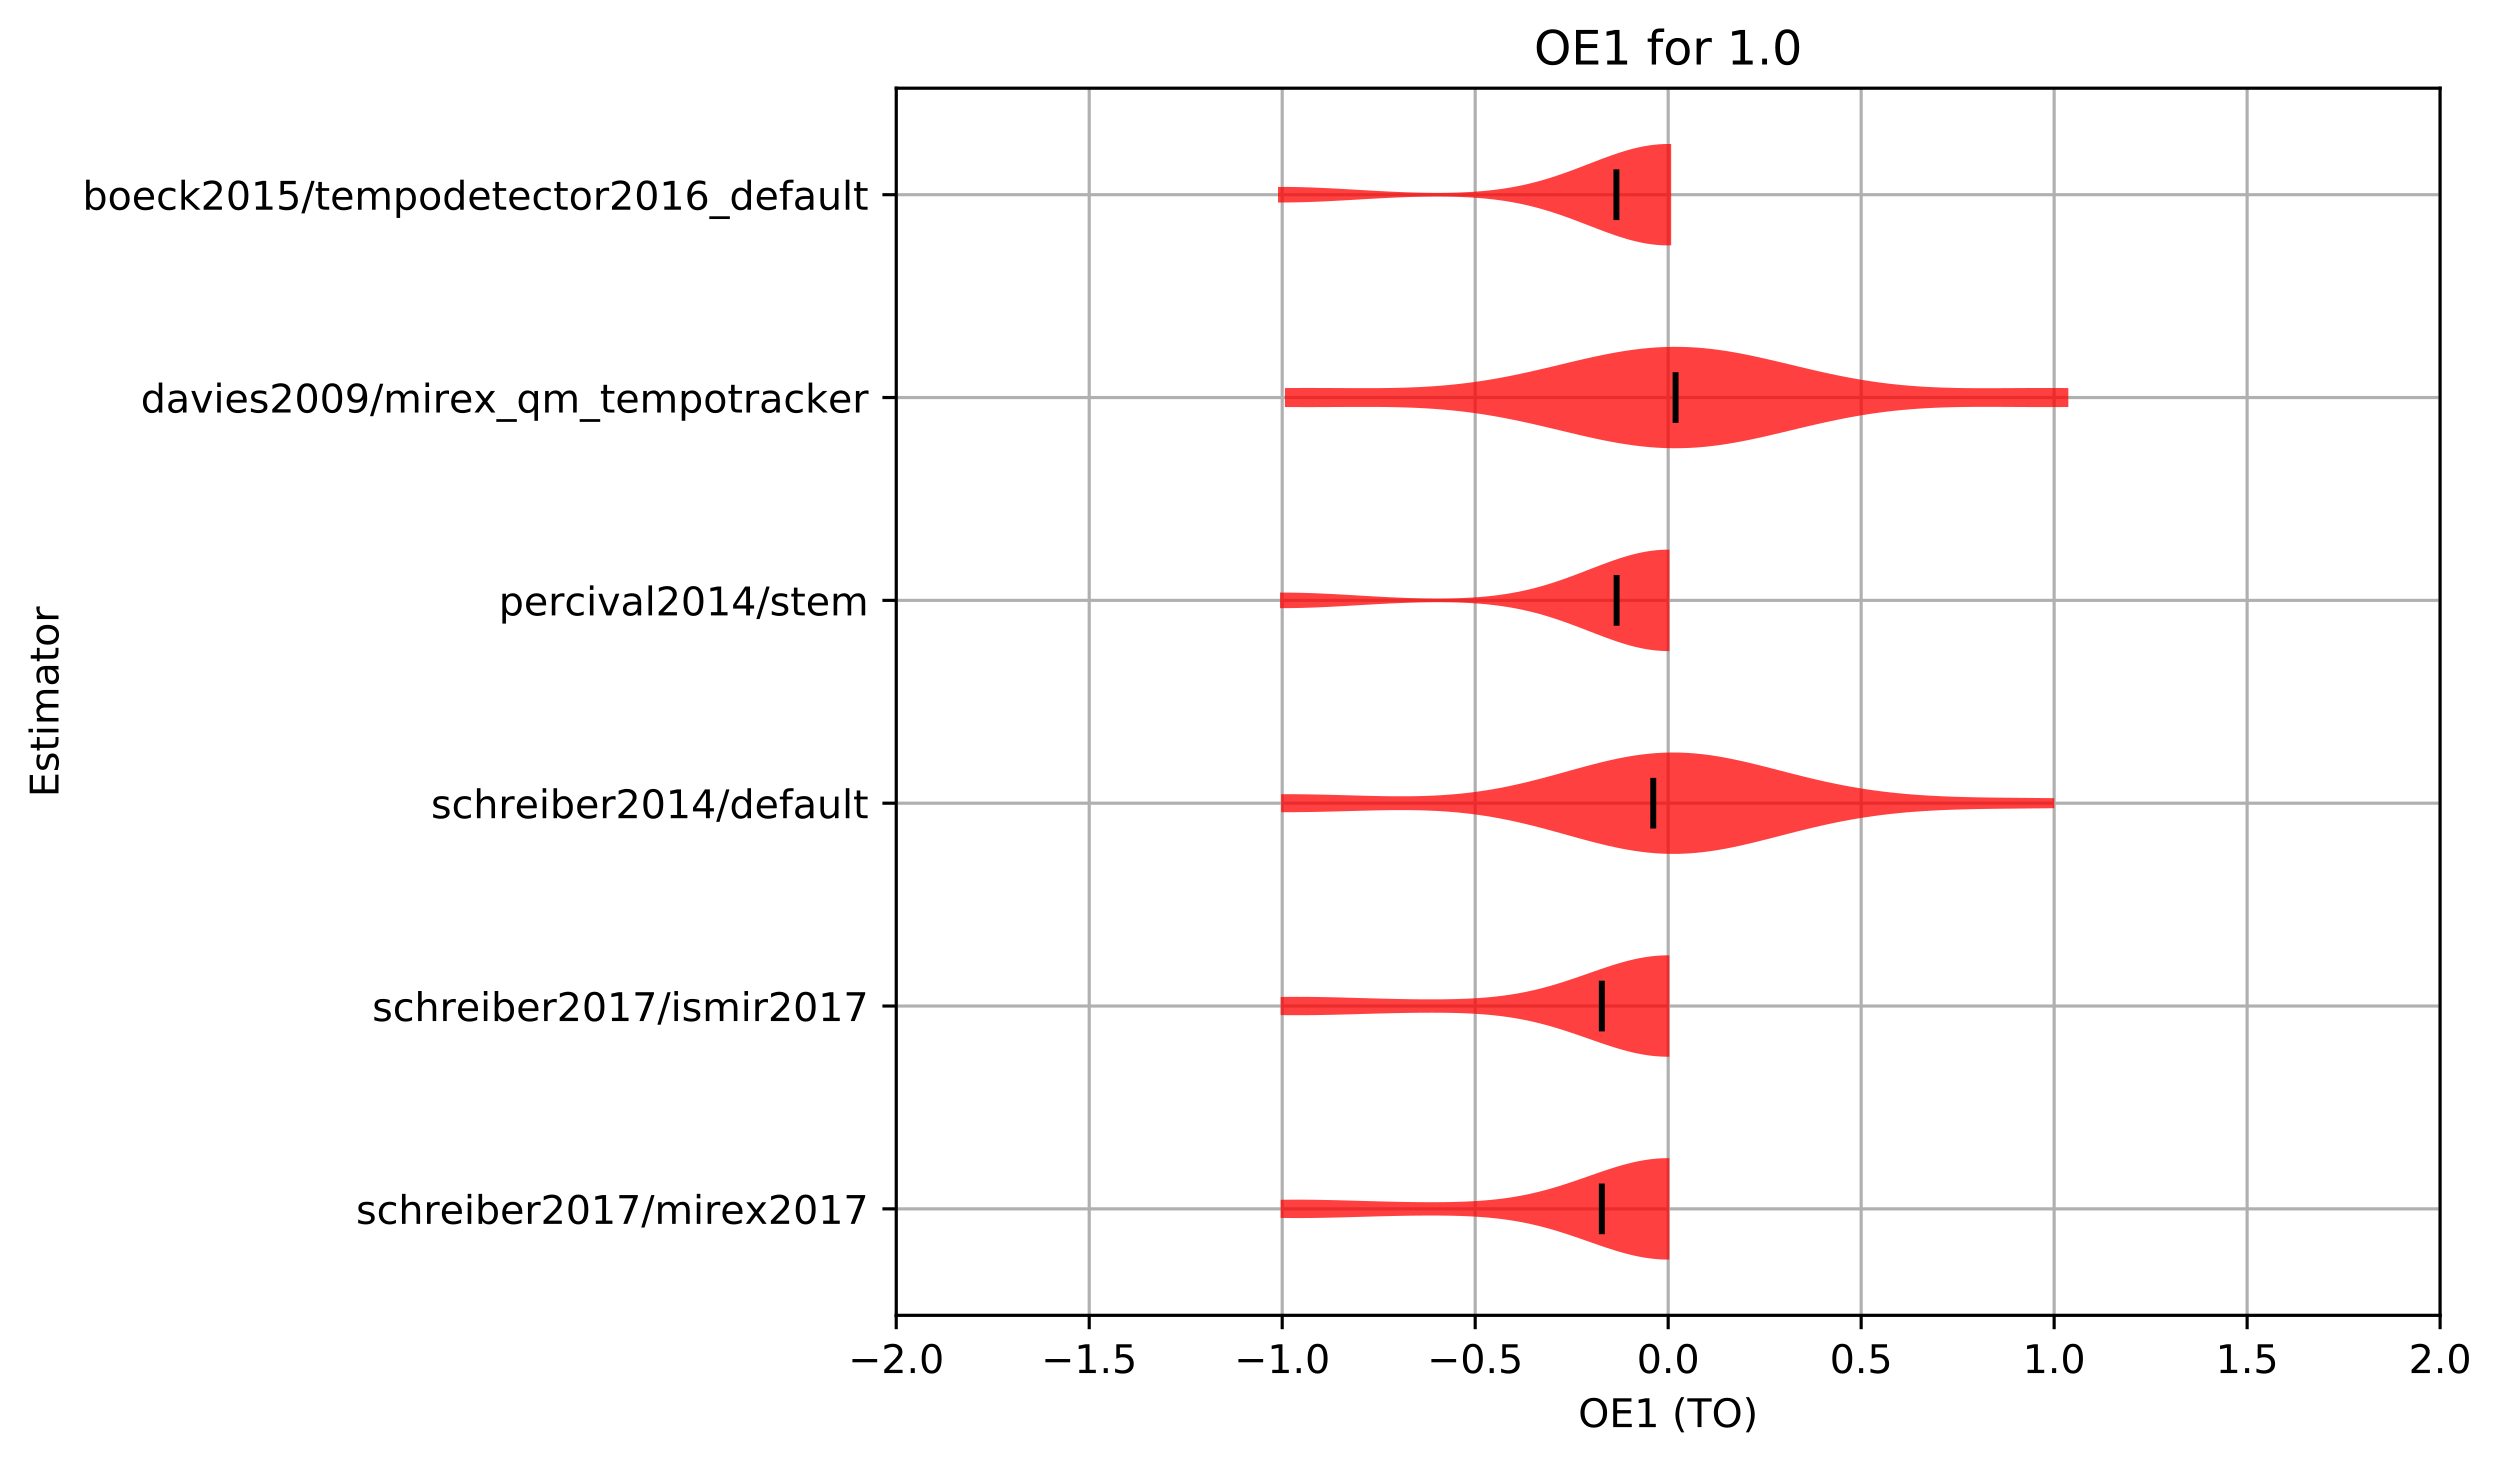 <?xml version="1.0" encoding="utf-8" standalone="no"?>
<!DOCTYPE svg PUBLIC "-//W3C//DTD SVG 1.1//EN"
  "http://www.w3.org/Graphics/SVG/1.1/DTD/svg11.dtd">
<!-- Created with matplotlib (http://matplotlib.org/) -->
<svg height="370.338pt" version="1.1" viewBox="0 0 632.498 370.338" width="632.498pt" xmlns="http://www.w3.org/2000/svg" xmlns:xlink="http://www.w3.org/1999/xlink">
 <defs>
  <style type="text/css">
*{stroke-linecap:butt;stroke-linejoin:round;}
  </style>
 </defs>
 <g id="figure_1">
  <g id="patch_1">
   <path d="M -0 370.338 
L 632.498 370.338 
L 632.498 0 
L -0 0 
z
" style="fill:#ffffff;"/>
  </g>
  <g id="axes_1">
   <g id="patch_2">
    <path d="M 226.747 332.782 
L 617.347 332.782 
L 617.347 22.318 
L 226.747 22.318 
z
" style="fill:#ffffff;"/>
   </g>
   <g id="matplotlib.axis_1">
    <g id="xtick_1">
     <g id="line2d_1">
      <path clip-path="url(#p65d9a72616)" d="M 226.747 332.782 
L 226.747 22.318 
" style="fill:none;stroke:#b0b0b0;stroke-linecap:square;stroke-width:0.8;"/>
     </g>
     <g id="line2d_2">
      <defs>
       <path d="M 0 0 
L 0 3.5 
" id="md80d3d9383" style="stroke:#000000;stroke-width:0.8;"/>
      </defs>
      <g>
       <use style="stroke:#000000;stroke-width:0.8;" x="226.747" xlink:href="#md80d3d9383" y="332.782"/>
      </g>
     </g>
     <g id="text_1">
      <!-- −2.0 -->
      <defs>
       <path d="M 10.594 35.5 
L 73.188 35.5 
L 73.188 27.203 
L 10.594 27.203 
z
" id="DejaVuSans-2212"/>
       <path d="M 19.188 8.297 
L 53.609 8.297 
L 53.609 0 
L 7.328 0 
L 7.328 8.297 
Q 12.938 14.109 22.625 23.891 
Q 32.328 33.688 34.812 36.531 
Q 39.547 41.844 41.422 45.531 
Q 43.312 49.219 43.312 52.781 
Q 43.312 58.594 39.234 62.25 
Q 35.156 65.922 28.609 65.922 
Q 23.969 65.922 18.812 64.312 
Q 13.672 62.703 7.812 59.422 
L 7.812 69.391 
Q 13.766 71.781 18.938 73 
Q 24.125 74.219 28.422 74.219 
Q 39.75 74.219 46.484 68.547 
Q 53.219 62.891 53.219 53.422 
Q 53.219 48.922 51.531 44.891 
Q 49.859 40.875 45.406 35.406 
Q 44.188 33.984 37.641 27.219 
Q 31.109 20.453 19.188 8.297 
z
" id="DejaVuSans-32"/>
       <path d="M 10.688 12.406 
L 21 12.406 
L 21 0 
L 10.688 0 
z
" id="DejaVuSans-2e"/>
       <path d="M 31.781 66.406 
Q 24.172 66.406 20.328 58.906 
Q 16.5 51.422 16.5 36.375 
Q 16.5 21.391 20.328 13.891 
Q 24.172 6.391 31.781 6.391 
Q 39.453 6.391 43.281 13.891 
Q 47.125 21.391 47.125 36.375 
Q 47.125 51.422 43.281 58.906 
Q 39.453 66.406 31.781 66.406 
z
M 31.781 74.219 
Q 44.047 74.219 50.516 64.516 
Q 56.984 54.828 56.984 36.375 
Q 56.984 17.969 50.516 8.266 
Q 44.047 -1.422 31.781 -1.422 
Q 19.531 -1.422 13.062 8.266 
Q 6.594 17.969 6.594 36.375 
Q 6.594 54.828 13.062 64.516 
Q 19.531 74.219 31.781 74.219 
z
" id="DejaVuSans-30"/>
      </defs>
      <g transform="translate(214.605 347.381)scale(0.1 -0.1)">
       <use xlink:href="#DejaVuSans-2212"/>
       <use x="83.789" xlink:href="#DejaVuSans-32"/>
       <use x="147.412" xlink:href="#DejaVuSans-2e"/>
       <use x="179.199" xlink:href="#DejaVuSans-30"/>
      </g>
     </g>
    </g>
    <g id="xtick_2">
     <g id="line2d_3">
      <path clip-path="url(#p65d9a72616)" d="M 275.572 332.782 
L 275.572 22.318 
" style="fill:none;stroke:#b0b0b0;stroke-linecap:square;stroke-width:0.8;"/>
     </g>
     <g id="line2d_4">
      <g>
       <use style="stroke:#000000;stroke-width:0.8;" x="275.572" xlink:href="#md80d3d9383" y="332.782"/>
      </g>
     </g>
     <g id="text_2">
      <!-- −1.5 -->
      <defs>
       <path d="M 12.406 8.297 
L 28.516 8.297 
L 28.516 63.922 
L 10.984 60.406 
L 10.984 69.391 
L 28.422 72.906 
L 38.281 72.906 
L 38.281 8.297 
L 54.391 8.297 
L 54.391 0 
L 12.406 0 
z
" id="DejaVuSans-31"/>
       <path d="M 10.797 72.906 
L 49.516 72.906 
L 49.516 64.594 
L 19.828 64.594 
L 19.828 46.734 
Q 21.969 47.469 24.109 47.828 
Q 26.266 48.188 28.422 48.188 
Q 40.625 48.188 47.75 41.5 
Q 54.891 34.812 54.891 23.391 
Q 54.891 11.625 47.562 5.094 
Q 40.234 -1.422 26.906 -1.422 
Q 22.312 -1.422 17.547 -0.641 
Q 12.797 0.141 7.719 1.703 
L 7.719 11.625 
Q 12.109 9.234 16.797 8.062 
Q 21.484 6.891 26.703 6.891 
Q 35.156 6.891 40.078 11.328 
Q 45.016 15.766 45.016 23.391 
Q 45.016 31 40.078 35.438 
Q 35.156 39.891 26.703 39.891 
Q 22.75 39.891 18.812 39.016 
Q 14.891 38.141 10.797 36.281 
z
" id="DejaVuSans-35"/>
      </defs>
      <g transform="translate(263.43 347.381)scale(0.1 -0.1)">
       <use xlink:href="#DejaVuSans-2212"/>
       <use x="83.789" xlink:href="#DejaVuSans-31"/>
       <use x="147.412" xlink:href="#DejaVuSans-2e"/>
       <use x="179.199" xlink:href="#DejaVuSans-35"/>
      </g>
     </g>
    </g>
    <g id="xtick_3">
     <g id="line2d_5">
      <path clip-path="url(#p65d9a72616)" d="M 324.397 332.782 
L 324.397 22.318 
" style="fill:none;stroke:#b0b0b0;stroke-linecap:square;stroke-width:0.8;"/>
     </g>
     <g id="line2d_6">
      <g>
       <use style="stroke:#000000;stroke-width:0.8;" x="324.397" xlink:href="#md80d3d9383" y="332.782"/>
      </g>
     </g>
     <g id="text_3">
      <!-- −1.0 -->
      <g transform="translate(312.255 347.381)scale(0.1 -0.1)">
       <use xlink:href="#DejaVuSans-2212"/>
       <use x="83.789" xlink:href="#DejaVuSans-31"/>
       <use x="147.412" xlink:href="#DejaVuSans-2e"/>
       <use x="179.199" xlink:href="#DejaVuSans-30"/>
      </g>
     </g>
    </g>
    <g id="xtick_4">
     <g id="line2d_7">
      <path clip-path="url(#p65d9a72616)" d="M 373.222 332.782 
L 373.222 22.318 
" style="fill:none;stroke:#b0b0b0;stroke-linecap:square;stroke-width:0.8;"/>
     </g>
     <g id="line2d_8">
      <g>
       <use style="stroke:#000000;stroke-width:0.8;" x="373.222" xlink:href="#md80d3d9383" y="332.782"/>
      </g>
     </g>
     <g id="text_4">
      <!-- −0.5 -->
      <g transform="translate(361.08 347.381)scale(0.1 -0.1)">
       <use xlink:href="#DejaVuSans-2212"/>
       <use x="83.789" xlink:href="#DejaVuSans-30"/>
       <use x="147.412" xlink:href="#DejaVuSans-2e"/>
       <use x="179.199" xlink:href="#DejaVuSans-35"/>
      </g>
     </g>
    </g>
    <g id="xtick_5">
     <g id="line2d_9">
      <path clip-path="url(#p65d9a72616)" d="M 422.047 332.782 
L 422.047 22.318 
" style="fill:none;stroke:#b0b0b0;stroke-linecap:square;stroke-width:0.8;"/>
     </g>
     <g id="line2d_10">
      <g>
       <use style="stroke:#000000;stroke-width:0.8;" x="422.047" xlink:href="#md80d3d9383" y="332.782"/>
      </g>
     </g>
     <g id="text_5">
      <!-- 0.0 -->
      <g transform="translate(414.095 347.381)scale(0.1 -0.1)">
       <use xlink:href="#DejaVuSans-30"/>
       <use x="63.623" xlink:href="#DejaVuSans-2e"/>
       <use x="95.41" xlink:href="#DejaVuSans-30"/>
      </g>
     </g>
    </g>
    <g id="xtick_6">
     <g id="line2d_11">
      <path clip-path="url(#p65d9a72616)" d="M 470.872 332.782 
L 470.872 22.318 
" style="fill:none;stroke:#b0b0b0;stroke-linecap:square;stroke-width:0.8;"/>
     </g>
     <g id="line2d_12">
      <g>
       <use style="stroke:#000000;stroke-width:0.8;" x="470.872" xlink:href="#md80d3d9383" y="332.782"/>
      </g>
     </g>
     <g id="text_6">
      <!-- 0.5 -->
      <g transform="translate(462.92 347.381)scale(0.1 -0.1)">
       <use xlink:href="#DejaVuSans-30"/>
       <use x="63.623" xlink:href="#DejaVuSans-2e"/>
       <use x="95.41" xlink:href="#DejaVuSans-35"/>
      </g>
     </g>
    </g>
    <g id="xtick_7">
     <g id="line2d_13">
      <path clip-path="url(#p65d9a72616)" d="M 519.697 332.782 
L 519.697 22.318 
" style="fill:none;stroke:#b0b0b0;stroke-linecap:square;stroke-width:0.8;"/>
     </g>
     <g id="line2d_14">
      <g>
       <use style="stroke:#000000;stroke-width:0.8;" x="519.697" xlink:href="#md80d3d9383" y="332.782"/>
      </g>
     </g>
     <g id="text_7">
      <!-- 1.0 -->
      <g transform="translate(511.745 347.381)scale(0.1 -0.1)">
       <use xlink:href="#DejaVuSans-31"/>
       <use x="63.623" xlink:href="#DejaVuSans-2e"/>
       <use x="95.41" xlink:href="#DejaVuSans-30"/>
      </g>
     </g>
    </g>
    <g id="xtick_8">
     <g id="line2d_15">
      <path clip-path="url(#p65d9a72616)" d="M 568.522 332.782 
L 568.522 22.318 
" style="fill:none;stroke:#b0b0b0;stroke-linecap:square;stroke-width:0.8;"/>
     </g>
     <g id="line2d_16">
      <g>
       <use style="stroke:#000000;stroke-width:0.8;" x="568.522" xlink:href="#md80d3d9383" y="332.782"/>
      </g>
     </g>
     <g id="text_8">
      <!-- 1.5 -->
      <g transform="translate(560.57 347.381)scale(0.1 -0.1)">
       <use xlink:href="#DejaVuSans-31"/>
       <use x="63.623" xlink:href="#DejaVuSans-2e"/>
       <use x="95.41" xlink:href="#DejaVuSans-35"/>
      </g>
     </g>
    </g>
    <g id="xtick_9">
     <g id="line2d_17">
      <path clip-path="url(#p65d9a72616)" d="M 617.347 332.782 
L 617.347 22.318 
" style="fill:none;stroke:#b0b0b0;stroke-linecap:square;stroke-width:0.8;"/>
     </g>
     <g id="line2d_18">
      <g>
       <use style="stroke:#000000;stroke-width:0.8;" x="617.347" xlink:href="#md80d3d9383" y="332.782"/>
      </g>
     </g>
     <g id="text_9">
      <!-- 2.0 -->
      <g transform="translate(609.395 347.381)scale(0.1 -0.1)">
       <use xlink:href="#DejaVuSans-32"/>
       <use x="63.623" xlink:href="#DejaVuSans-2e"/>
       <use x="95.41" xlink:href="#DejaVuSans-30"/>
      </g>
     </g>
    </g>
    <g id="text_10">
     <!-- OE1 (TO) -->
     <defs>
      <path d="M 39.406 66.219 
Q 28.656 66.219 22.328 58.203 
Q 16.016 50.203 16.016 36.375 
Q 16.016 22.609 22.328 14.594 
Q 28.656 6.594 39.406 6.594 
Q 50.141 6.594 56.422 14.594 
Q 62.703 22.609 62.703 36.375 
Q 62.703 50.203 56.422 58.203 
Q 50.141 66.219 39.406 66.219 
z
M 39.406 74.219 
Q 54.734 74.219 63.906 63.938 
Q 73.094 53.656 73.094 36.375 
Q 73.094 19.141 63.906 8.859 
Q 54.734 -1.422 39.406 -1.422 
Q 24.031 -1.422 14.812 8.828 
Q 5.609 19.094 5.609 36.375 
Q 5.609 53.656 14.812 63.938 
Q 24.031 74.219 39.406 74.219 
z
" id="DejaVuSans-4f"/>
      <path d="M 9.812 72.906 
L 55.906 72.906 
L 55.906 64.594 
L 19.672 64.594 
L 19.672 43.016 
L 54.391 43.016 
L 54.391 34.719 
L 19.672 34.719 
L 19.672 8.297 
L 56.781 8.297 
L 56.781 0 
L 9.812 0 
z
" id="DejaVuSans-45"/>
      <path id="DejaVuSans-20"/>
      <path d="M 31 75.875 
Q 24.469 64.656 21.281 53.656 
Q 18.109 42.672 18.109 31.391 
Q 18.109 20.125 21.312 9.062 
Q 24.516 -2 31 -13.188 
L 23.188 -13.188 
Q 15.875 -1.703 12.234 9.375 
Q 8.594 20.453 8.594 31.391 
Q 8.594 42.281 12.203 53.312 
Q 15.828 64.359 23.188 75.875 
z
" id="DejaVuSans-28"/>
      <path d="M -0.297 72.906 
L 61.375 72.906 
L 61.375 64.594 
L 35.5 64.594 
L 35.5 0 
L 25.594 0 
L 25.594 64.594 
L -0.297 64.594 
z
" id="DejaVuSans-54"/>
      <path d="M 8.016 75.875 
L 15.828 75.875 
Q 23.141 64.359 26.781 53.312 
Q 30.422 42.281 30.422 31.391 
Q 30.422 20.453 26.781 9.375 
Q 23.141 -1.703 15.828 -13.188 
L 8.016 -13.188 
Q 14.5 -2 17.703 9.062 
Q 20.906 20.125 20.906 31.391 
Q 20.906 42.672 17.703 53.656 
Q 14.5 64.656 8.016 75.875 
z
" id="DejaVuSans-29"/>
     </defs>
     <g transform="translate(399.29 361.059)scale(0.1 -0.1)">
      <use xlink:href="#DejaVuSans-4f"/>
      <use x="78.711" xlink:href="#DejaVuSans-45"/>
      <use x="141.895" xlink:href="#DejaVuSans-31"/>
      <use x="205.518" xlink:href="#DejaVuSans-20"/>
      <use x="237.305" xlink:href="#DejaVuSans-28"/>
      <use x="276.318" xlink:href="#DejaVuSans-54"/>
      <use x="337.402" xlink:href="#DejaVuSans-4f"/>
      <use x="416.113" xlink:href="#DejaVuSans-29"/>
     </g>
    </g>
   </g>
   <g id="matplotlib.axis_2">
    <g id="ytick_1">
     <g id="line2d_19">
      <path clip-path="url(#p65d9a72616)" d="M 226.747 305.841 
L 617.347 305.841 
" style="fill:none;stroke:#b0b0b0;stroke-linecap:square;stroke-width:0.8;"/>
     </g>
     <g id="line2d_20">
      <defs>
       <path d="M 0 0 
L -3.5 0 
" id="md86ad6df26" style="stroke:#000000;stroke-width:0.8;"/>
      </defs>
      <g>
       <use style="stroke:#000000;stroke-width:0.8;" x="226.747" xlink:href="#md86ad6df26" y="305.841"/>
      </g>
     </g>
     <g id="text_11">
      <!-- schreiber2017/mirex2017 -->
      <defs>
       <path d="M 44.281 53.078 
L 44.281 44.578 
Q 40.484 46.531 36.375 47.5 
Q 32.281 48.484 27.875 48.484 
Q 21.188 48.484 17.844 46.438 
Q 14.5 44.391 14.5 40.281 
Q 14.5 37.156 16.891 35.375 
Q 19.281 33.594 26.516 31.984 
L 29.594 31.297 
Q 39.156 29.25 43.188 25.516 
Q 47.219 21.781 47.219 15.094 
Q 47.219 7.469 41.188 3.016 
Q 35.156 -1.422 24.609 -1.422 
Q 20.219 -1.422 15.453 -0.562 
Q 10.688 0.297 5.422 2 
L 5.422 11.281 
Q 10.406 8.688 15.234 7.391 
Q 20.062 6.109 24.812 6.109 
Q 31.156 6.109 34.562 8.281 
Q 37.984 10.453 37.984 14.406 
Q 37.984 18.062 35.516 20.016 
Q 33.062 21.969 24.703 23.781 
L 21.578 24.516 
Q 13.234 26.266 9.516 29.906 
Q 5.812 33.547 5.812 39.891 
Q 5.812 47.609 11.281 51.797 
Q 16.75 56 26.812 56 
Q 31.781 56 36.172 55.266 
Q 40.578 54.547 44.281 53.078 
z
" id="DejaVuSans-73"/>
       <path d="M 48.781 52.594 
L 48.781 44.188 
Q 44.969 46.297 41.141 47.344 
Q 37.312 48.391 33.406 48.391 
Q 24.656 48.391 19.812 42.844 
Q 14.984 37.312 14.984 27.297 
Q 14.984 17.281 19.812 11.734 
Q 24.656 6.203 33.406 6.203 
Q 37.312 6.203 41.141 7.25 
Q 44.969 8.297 48.781 10.406 
L 48.781 2.094 
Q 45.016 0.344 40.984 -0.531 
Q 36.969 -1.422 32.422 -1.422 
Q 20.062 -1.422 12.781 6.344 
Q 5.516 14.109 5.516 27.297 
Q 5.516 40.672 12.859 48.328 
Q 20.219 56 33.016 56 
Q 37.156 56 41.109 55.141 
Q 45.062 54.297 48.781 52.594 
z
" id="DejaVuSans-63"/>
       <path d="M 54.891 33.016 
L 54.891 0 
L 45.906 0 
L 45.906 32.719 
Q 45.906 40.484 42.875 44.328 
Q 39.844 48.188 33.797 48.188 
Q 26.516 48.188 22.312 43.547 
Q 18.109 38.922 18.109 30.906 
L 18.109 0 
L 9.078 0 
L 9.078 75.984 
L 18.109 75.984 
L 18.109 46.188 
Q 21.344 51.125 25.703 53.562 
Q 30.078 56 35.797 56 
Q 45.219 56 50.047 50.172 
Q 54.891 44.344 54.891 33.016 
z
" id="DejaVuSans-68"/>
       <path d="M 41.109 46.297 
Q 39.594 47.172 37.812 47.578 
Q 36.031 48 33.891 48 
Q 26.266 48 22.188 43.047 
Q 18.109 38.094 18.109 28.812 
L 18.109 0 
L 9.078 0 
L 9.078 54.688 
L 18.109 54.688 
L 18.109 46.188 
Q 20.953 51.172 25.484 53.578 
Q 30.031 56 36.531 56 
Q 37.453 56 38.578 55.875 
Q 39.703 55.766 41.062 55.516 
z
" id="DejaVuSans-72"/>
       <path d="M 56.203 29.594 
L 56.203 25.203 
L 14.891 25.203 
Q 15.484 15.922 20.484 11.062 
Q 25.484 6.203 34.422 6.203 
Q 39.594 6.203 44.453 7.469 
Q 49.312 8.734 54.109 11.281 
L 54.109 2.781 
Q 49.266 0.734 44.188 -0.344 
Q 39.109 -1.422 33.891 -1.422 
Q 20.797 -1.422 13.156 6.188 
Q 5.516 13.812 5.516 26.812 
Q 5.516 40.234 12.766 48.109 
Q 20.016 56 32.328 56 
Q 43.359 56 49.781 48.891 
Q 56.203 41.797 56.203 29.594 
z
M 47.219 32.234 
Q 47.125 39.594 43.094 43.984 
Q 39.062 48.391 32.422 48.391 
Q 24.906 48.391 20.391 44.141 
Q 15.875 39.891 15.188 32.172 
z
" id="DejaVuSans-65"/>
       <path d="M 9.422 54.688 
L 18.406 54.688 
L 18.406 0 
L 9.422 0 
z
M 9.422 75.984 
L 18.406 75.984 
L 18.406 64.594 
L 9.422 64.594 
z
" id="DejaVuSans-69"/>
       <path d="M 48.688 27.297 
Q 48.688 37.203 44.609 42.844 
Q 40.531 48.484 33.406 48.484 
Q 26.266 48.484 22.188 42.844 
Q 18.109 37.203 18.109 27.297 
Q 18.109 17.391 22.188 11.75 
Q 26.266 6.109 33.406 6.109 
Q 40.531 6.109 44.609 11.75 
Q 48.688 17.391 48.688 27.297 
z
M 18.109 46.391 
Q 20.953 51.266 25.266 53.625 
Q 29.594 56 35.594 56 
Q 45.562 56 51.781 48.094 
Q 58.016 40.188 58.016 27.297 
Q 58.016 14.406 51.781 6.484 
Q 45.562 -1.422 35.594 -1.422 
Q 29.594 -1.422 25.266 0.953 
Q 20.953 3.328 18.109 8.203 
L 18.109 0 
L 9.078 0 
L 9.078 75.984 
L 18.109 75.984 
z
" id="DejaVuSans-62"/>
       <path d="M 8.203 72.906 
L 55.078 72.906 
L 55.078 68.703 
L 28.609 0 
L 18.312 0 
L 43.219 64.594 
L 8.203 64.594 
z
" id="DejaVuSans-37"/>
       <path d="M 25.391 72.906 
L 33.688 72.906 
L 8.297 -9.281 
L 0 -9.281 
z
" id="DejaVuSans-2f"/>
       <path d="M 52 44.188 
Q 55.375 50.25 60.062 53.125 
Q 64.75 56 71.094 56 
Q 79.641 56 84.281 50.016 
Q 88.922 44.047 88.922 33.016 
L 88.922 0 
L 79.891 0 
L 79.891 32.719 
Q 79.891 40.578 77.094 44.375 
Q 74.312 48.188 68.609 48.188 
Q 61.625 48.188 57.562 43.547 
Q 53.516 38.922 53.516 30.906 
L 53.516 0 
L 44.484 0 
L 44.484 32.719 
Q 44.484 40.625 41.703 44.406 
Q 38.922 48.188 33.109 48.188 
Q 26.219 48.188 22.156 43.531 
Q 18.109 38.875 18.109 30.906 
L 18.109 0 
L 9.078 0 
L 9.078 54.688 
L 18.109 54.688 
L 18.109 46.188 
Q 21.188 51.219 25.484 53.609 
Q 29.781 56 35.688 56 
Q 41.656 56 45.828 52.969 
Q 50 49.953 52 44.188 
z
" id="DejaVuSans-6d"/>
       <path d="M 54.891 54.688 
L 35.109 28.078 
L 55.906 0 
L 45.312 0 
L 29.391 21.484 
L 13.484 0 
L 2.875 0 
L 24.125 28.609 
L 4.688 54.688 
L 15.281 54.688 
L 29.781 35.203 
L 44.281 54.688 
z
" id="DejaVuSans-78"/>
      </defs>
      <g transform="translate(90.084 309.64)scale(0.1 -0.1)">
       <use xlink:href="#DejaVuSans-73"/>
       <use x="52.1" xlink:href="#DejaVuSans-63"/>
       <use x="107.08" xlink:href="#DejaVuSans-68"/>
       <use x="170.459" xlink:href="#DejaVuSans-72"/>
       <use x="211.541" xlink:href="#DejaVuSans-65"/>
       <use x="273.064" xlink:href="#DejaVuSans-69"/>
       <use x="300.848" xlink:href="#DejaVuSans-62"/>
       <use x="364.324" xlink:href="#DejaVuSans-65"/>
       <use x="425.848" xlink:href="#DejaVuSans-72"/>
       <use x="466.961" xlink:href="#DejaVuSans-32"/>
       <use x="530.584" xlink:href="#DejaVuSans-30"/>
       <use x="594.207" xlink:href="#DejaVuSans-31"/>
       <use x="657.83" xlink:href="#DejaVuSans-37"/>
       <use x="721.453" xlink:href="#DejaVuSans-2f"/>
       <use x="755.145" xlink:href="#DejaVuSans-6d"/>
       <use x="852.557" xlink:href="#DejaVuSans-69"/>
       <use x="880.34" xlink:href="#DejaVuSans-72"/>
       <use x="921.422" xlink:href="#DejaVuSans-65"/>
       <use x="982.93" xlink:href="#DejaVuSans-78"/>
       <use x="1042.109" xlink:href="#DejaVuSans-32"/>
       <use x="1105.732" xlink:href="#DejaVuSans-30"/>
       <use x="1169.355" xlink:href="#DejaVuSans-31"/>
       <use x="1232.979" xlink:href="#DejaVuSans-37"/>
      </g>
     </g>
    </g>
    <g id="ytick_2">
     <g id="line2d_21">
      <path clip-path="url(#p65d9a72616)" d="M 226.747 254.525 
L 617.347 254.525 
" style="fill:none;stroke:#b0b0b0;stroke-linecap:square;stroke-width:0.8;"/>
     </g>
     <g id="line2d_22">
      <g>
       <use style="stroke:#000000;stroke-width:0.8;" x="226.747" xlink:href="#md86ad6df26" y="254.525"/>
      </g>
     </g>
     <g id="text_12">
      <!-- schreiber2017/ismir2017 -->
      <g transform="translate(94.164 258.324)scale(0.1 -0.1)">
       <use xlink:href="#DejaVuSans-73"/>
       <use x="52.1" xlink:href="#DejaVuSans-63"/>
       <use x="107.08" xlink:href="#DejaVuSans-68"/>
       <use x="170.459" xlink:href="#DejaVuSans-72"/>
       <use x="211.541" xlink:href="#DejaVuSans-65"/>
       <use x="273.064" xlink:href="#DejaVuSans-69"/>
       <use x="300.848" xlink:href="#DejaVuSans-62"/>
       <use x="364.324" xlink:href="#DejaVuSans-65"/>
       <use x="425.848" xlink:href="#DejaVuSans-72"/>
       <use x="466.961" xlink:href="#DejaVuSans-32"/>
       <use x="530.584" xlink:href="#DejaVuSans-30"/>
       <use x="594.207" xlink:href="#DejaVuSans-31"/>
       <use x="657.83" xlink:href="#DejaVuSans-37"/>
       <use x="721.453" xlink:href="#DejaVuSans-2f"/>
       <use x="755.145" xlink:href="#DejaVuSans-69"/>
       <use x="782.928" xlink:href="#DejaVuSans-73"/>
       <use x="835.027" xlink:href="#DejaVuSans-6d"/>
       <use x="932.439" xlink:href="#DejaVuSans-69"/>
       <use x="960.223" xlink:href="#DejaVuSans-72"/>
       <use x="1001.336" xlink:href="#DejaVuSans-32"/>
       <use x="1064.959" xlink:href="#DejaVuSans-30"/>
       <use x="1128.582" xlink:href="#DejaVuSans-31"/>
       <use x="1192.205" xlink:href="#DejaVuSans-37"/>
      </g>
     </g>
    </g>
    <g id="ytick_3">
     <g id="line2d_23">
      <path clip-path="url(#p65d9a72616)" d="M 226.747 203.208 
L 617.347 203.208 
" style="fill:none;stroke:#b0b0b0;stroke-linecap:square;stroke-width:0.8;"/>
     </g>
     <g id="line2d_24">
      <g>
       <use style="stroke:#000000;stroke-width:0.8;" x="226.747" xlink:href="#md86ad6df26" y="203.208"/>
      </g>
     </g>
     <g id="text_13">
      <!-- schreiber2014/default -->
      <defs>
       <path d="M 37.797 64.312 
L 12.891 25.391 
L 37.797 25.391 
z
M 35.203 72.906 
L 47.609 72.906 
L 47.609 25.391 
L 58.016 25.391 
L 58.016 17.188 
L 47.609 17.188 
L 47.609 0 
L 37.797 0 
L 37.797 17.188 
L 4.891 17.188 
L 4.891 26.703 
z
" id="DejaVuSans-34"/>
       <path d="M 45.406 46.391 
L 45.406 75.984 
L 54.391 75.984 
L 54.391 0 
L 45.406 0 
L 45.406 8.203 
Q 42.578 3.328 38.25 0.953 
Q 33.938 -1.422 27.875 -1.422 
Q 17.969 -1.422 11.734 6.484 
Q 5.516 14.406 5.516 27.297 
Q 5.516 40.188 11.734 48.094 
Q 17.969 56 27.875 56 
Q 33.938 56 38.25 53.625 
Q 42.578 51.266 45.406 46.391 
z
M 14.797 27.297 
Q 14.797 17.391 18.875 11.75 
Q 22.953 6.109 30.078 6.109 
Q 37.203 6.109 41.297 11.75 
Q 45.406 17.391 45.406 27.297 
Q 45.406 37.203 41.297 42.844 
Q 37.203 48.484 30.078 48.484 
Q 22.953 48.484 18.875 42.844 
Q 14.797 37.203 14.797 27.297 
z
" id="DejaVuSans-64"/>
       <path d="M 37.109 75.984 
L 37.109 68.5 
L 28.516 68.5 
Q 23.688 68.5 21.797 66.547 
Q 19.922 64.594 19.922 59.516 
L 19.922 54.688 
L 34.719 54.688 
L 34.719 47.703 
L 19.922 47.703 
L 19.922 0 
L 10.891 0 
L 10.891 47.703 
L 2.297 47.703 
L 2.297 54.688 
L 10.891 54.688 
L 10.891 58.5 
Q 10.891 67.625 15.141 71.797 
Q 19.391 75.984 28.609 75.984 
z
" id="DejaVuSans-66"/>
       <path d="M 34.281 27.484 
Q 23.391 27.484 19.188 25 
Q 14.984 22.516 14.984 16.5 
Q 14.984 11.719 18.141 8.906 
Q 21.297 6.109 26.703 6.109 
Q 34.188 6.109 38.703 11.406 
Q 43.219 16.703 43.219 25.484 
L 43.219 27.484 
z
M 52.203 31.203 
L 52.203 0 
L 43.219 0 
L 43.219 8.297 
Q 40.141 3.328 35.547 0.953 
Q 30.953 -1.422 24.312 -1.422 
Q 15.922 -1.422 10.953 3.297 
Q 6 8.016 6 15.922 
Q 6 25.141 12.172 29.828 
Q 18.359 34.516 30.609 34.516 
L 43.219 34.516 
L 43.219 35.406 
Q 43.219 41.609 39.141 45 
Q 35.062 48.391 27.688 48.391 
Q 23 48.391 18.547 47.266 
Q 14.109 46.141 10.016 43.891 
L 10.016 52.203 
Q 14.938 54.109 19.578 55.047 
Q 24.219 56 28.609 56 
Q 40.484 56 46.344 49.844 
Q 52.203 43.703 52.203 31.203 
z
" id="DejaVuSans-61"/>
       <path d="M 8.5 21.578 
L 8.5 54.688 
L 17.484 54.688 
L 17.484 21.922 
Q 17.484 14.156 20.5 10.266 
Q 23.531 6.391 29.594 6.391 
Q 36.859 6.391 41.078 11.031 
Q 45.312 15.672 45.312 23.688 
L 45.312 54.688 
L 54.297 54.688 
L 54.297 0 
L 45.312 0 
L 45.312 8.406 
Q 42.047 3.422 37.719 1 
Q 33.406 -1.422 27.688 -1.422 
Q 18.266 -1.422 13.375 4.438 
Q 8.5 10.297 8.5 21.578 
z
M 31.109 56 
z
" id="DejaVuSans-75"/>
       <path d="M 9.422 75.984 
L 18.406 75.984 
L 18.406 0 
L 9.422 0 
z
" id="DejaVuSans-6c"/>
       <path d="M 18.312 70.219 
L 18.312 54.688 
L 36.812 54.688 
L 36.812 47.703 
L 18.312 47.703 
L 18.312 18.016 
Q 18.312 11.328 20.141 9.422 
Q 21.969 7.516 27.594 7.516 
L 36.812 7.516 
L 36.812 0 
L 27.594 0 
Q 17.188 0 13.234 3.875 
Q 9.281 7.766 9.281 18.016 
L 9.281 47.703 
L 2.688 47.703 
L 2.688 54.688 
L 9.281 54.688 
L 9.281 70.219 
z
" id="DejaVuSans-74"/>
      </defs>
      <g transform="translate(109.045 207.008)scale(0.1 -0.1)">
       <use xlink:href="#DejaVuSans-73"/>
       <use x="52.1" xlink:href="#DejaVuSans-63"/>
       <use x="107.08" xlink:href="#DejaVuSans-68"/>
       <use x="170.459" xlink:href="#DejaVuSans-72"/>
       <use x="211.541" xlink:href="#DejaVuSans-65"/>
       <use x="273.064" xlink:href="#DejaVuSans-69"/>
       <use x="300.848" xlink:href="#DejaVuSans-62"/>
       <use x="364.324" xlink:href="#DejaVuSans-65"/>
       <use x="425.848" xlink:href="#DejaVuSans-72"/>
       <use x="466.961" xlink:href="#DejaVuSans-32"/>
       <use x="530.584" xlink:href="#DejaVuSans-30"/>
       <use x="594.207" xlink:href="#DejaVuSans-31"/>
       <use x="657.83" xlink:href="#DejaVuSans-34"/>
       <use x="721.453" xlink:href="#DejaVuSans-2f"/>
       <use x="755.145" xlink:href="#DejaVuSans-64"/>
       <use x="818.621" xlink:href="#DejaVuSans-65"/>
       <use x="880.145" xlink:href="#DejaVuSans-66"/>
       <use x="915.35" xlink:href="#DejaVuSans-61"/>
       <use x="976.629" xlink:href="#DejaVuSans-75"/>
       <use x="1040.008" xlink:href="#DejaVuSans-6c"/>
       <use x="1067.791" xlink:href="#DejaVuSans-74"/>
      </g>
     </g>
    </g>
    <g id="ytick_4">
     <g id="line2d_25">
      <path clip-path="url(#p65d9a72616)" d="M 226.747 151.892 
L 617.347 151.892 
" style="fill:none;stroke:#b0b0b0;stroke-linecap:square;stroke-width:0.8;"/>
     </g>
     <g id="line2d_26">
      <g>
       <use style="stroke:#000000;stroke-width:0.8;" x="226.747" xlink:href="#md86ad6df26" y="151.892"/>
      </g>
     </g>
     <g id="text_14">
      <!-- percival2014/stem -->
      <defs>
       <path d="M 18.109 8.203 
L 18.109 -20.797 
L 9.078 -20.797 
L 9.078 54.688 
L 18.109 54.688 
L 18.109 46.391 
Q 20.953 51.266 25.266 53.625 
Q 29.594 56 35.594 56 
Q 45.562 56 51.781 48.094 
Q 58.016 40.188 58.016 27.297 
Q 58.016 14.406 51.781 6.484 
Q 45.562 -1.422 35.594 -1.422 
Q 29.594 -1.422 25.266 0.953 
Q 20.953 3.328 18.109 8.203 
z
M 48.688 27.297 
Q 48.688 37.203 44.609 42.844 
Q 40.531 48.484 33.406 48.484 
Q 26.266 48.484 22.188 42.844 
Q 18.109 37.203 18.109 27.297 
Q 18.109 17.391 22.188 11.75 
Q 26.266 6.109 33.406 6.109 
Q 40.531 6.109 44.609 11.75 
Q 48.688 17.391 48.688 27.297 
z
" id="DejaVuSans-70"/>
       <path d="M 2.984 54.688 
L 12.5 54.688 
L 29.594 8.797 
L 46.688 54.688 
L 56.203 54.688 
L 35.688 0 
L 23.484 0 
z
" id="DejaVuSans-76"/>
      </defs>
      <g transform="translate(126.194 155.691)scale(0.1 -0.1)">
       <use xlink:href="#DejaVuSans-70"/>
       <use x="63.477" xlink:href="#DejaVuSans-65"/>
       <use x="125" xlink:href="#DejaVuSans-72"/>
       <use x="166.082" xlink:href="#DejaVuSans-63"/>
       <use x="221.062" xlink:href="#DejaVuSans-69"/>
       <use x="248.846" xlink:href="#DejaVuSans-76"/>
       <use x="308.025" xlink:href="#DejaVuSans-61"/>
       <use x="369.305" xlink:href="#DejaVuSans-6c"/>
       <use x="397.088" xlink:href="#DejaVuSans-32"/>
       <use x="460.711" xlink:href="#DejaVuSans-30"/>
       <use x="524.334" xlink:href="#DejaVuSans-31"/>
       <use x="587.957" xlink:href="#DejaVuSans-34"/>
       <use x="651.58" xlink:href="#DejaVuSans-2f"/>
       <use x="685.271" xlink:href="#DejaVuSans-73"/>
       <use x="737.371" xlink:href="#DejaVuSans-74"/>
       <use x="776.58" xlink:href="#DejaVuSans-65"/>
       <use x="838.104" xlink:href="#DejaVuSans-6d"/>
      </g>
     </g>
    </g>
    <g id="ytick_5">
     <g id="line2d_27">
      <path clip-path="url(#p65d9a72616)" d="M 226.747 100.576 
L 617.347 100.576 
" style="fill:none;stroke:#b0b0b0;stroke-linecap:square;stroke-width:0.8;"/>
     </g>
     <g id="line2d_28">
      <g>
       <use style="stroke:#000000;stroke-width:0.8;" x="226.747" xlink:href="#md86ad6df26" y="100.576"/>
      </g>
     </g>
     <g id="text_15">
      <!-- davies2009/mirex_qm_tempotracker -->
      <defs>
       <path d="M 10.984 1.516 
L 10.984 10.5 
Q 14.703 8.734 18.5 7.812 
Q 22.312 6.891 25.984 6.891 
Q 35.75 6.891 40.891 13.453 
Q 46.047 20.016 46.781 33.406 
Q 43.953 29.203 39.594 26.953 
Q 35.25 24.703 29.984 24.703 
Q 19.047 24.703 12.672 31.312 
Q 6.297 37.938 6.297 49.422 
Q 6.297 60.641 12.938 67.422 
Q 19.578 74.219 30.609 74.219 
Q 43.266 74.219 49.922 64.516 
Q 56.594 54.828 56.594 36.375 
Q 56.594 19.141 48.406 8.859 
Q 40.234 -1.422 26.422 -1.422 
Q 22.703 -1.422 18.891 -0.688 
Q 15.094 0.047 10.984 1.516 
z
M 30.609 32.422 
Q 37.25 32.422 41.125 36.953 
Q 45.016 41.5 45.016 49.422 
Q 45.016 57.281 41.125 61.844 
Q 37.25 66.406 30.609 66.406 
Q 23.969 66.406 20.094 61.844 
Q 16.219 57.281 16.219 49.422 
Q 16.219 41.5 20.094 36.953 
Q 23.969 32.422 30.609 32.422 
z
" id="DejaVuSans-39"/>
       <path d="M 50.984 -16.609 
L 50.984 -23.578 
L -0.984 -23.578 
L -0.984 -16.609 
z
" id="DejaVuSans-5f"/>
       <path d="M 14.797 27.297 
Q 14.797 17.391 18.875 11.75 
Q 22.953 6.109 30.078 6.109 
Q 37.203 6.109 41.297 11.75 
Q 45.406 17.391 45.406 27.297 
Q 45.406 37.203 41.297 42.844 
Q 37.203 48.484 30.078 48.484 
Q 22.953 48.484 18.875 42.844 
Q 14.797 37.203 14.797 27.297 
z
M 45.406 8.203 
Q 42.578 3.328 38.25 0.953 
Q 33.938 -1.422 27.875 -1.422 
Q 17.969 -1.422 11.734 6.484 
Q 5.516 14.406 5.516 27.297 
Q 5.516 40.188 11.734 48.094 
Q 17.969 56 27.875 56 
Q 33.938 56 38.25 53.625 
Q 42.578 51.266 45.406 46.391 
L 45.406 54.688 
L 54.391 54.688 
L 54.391 -20.797 
L 45.406 -20.797 
z
" id="DejaVuSans-71"/>
       <path d="M 30.609 48.391 
Q 23.391 48.391 19.188 42.75 
Q 14.984 37.109 14.984 27.297 
Q 14.984 17.484 19.156 11.844 
Q 23.344 6.203 30.609 6.203 
Q 37.797 6.203 41.984 11.859 
Q 46.188 17.531 46.188 27.297 
Q 46.188 37.016 41.984 42.703 
Q 37.797 48.391 30.609 48.391 
z
M 30.609 56 
Q 42.328 56 49.016 48.375 
Q 55.719 40.766 55.719 27.297 
Q 55.719 13.875 49.016 6.219 
Q 42.328 -1.422 30.609 -1.422 
Q 18.844 -1.422 12.172 6.219 
Q 5.516 13.875 5.516 27.297 
Q 5.516 40.766 12.172 48.375 
Q 18.844 56 30.609 56 
z
" id="DejaVuSans-6f"/>
       <path d="M 9.078 75.984 
L 18.109 75.984 
L 18.109 31.109 
L 44.922 54.688 
L 56.391 54.688 
L 27.391 29.109 
L 57.625 0 
L 45.906 0 
L 18.109 26.703 
L 18.109 0 
L 9.078 0 
z
" id="DejaVuSans-6b"/>
      </defs>
      <g transform="translate(35.617 104.375)scale(0.1 -0.1)">
       <use xlink:href="#DejaVuSans-64"/>
       <use x="63.477" xlink:href="#DejaVuSans-61"/>
       <use x="124.756" xlink:href="#DejaVuSans-76"/>
       <use x="183.936" xlink:href="#DejaVuSans-69"/>
       <use x="211.719" xlink:href="#DejaVuSans-65"/>
       <use x="273.242" xlink:href="#DejaVuSans-73"/>
       <use x="325.342" xlink:href="#DejaVuSans-32"/>
       <use x="388.965" xlink:href="#DejaVuSans-30"/>
       <use x="452.588" xlink:href="#DejaVuSans-30"/>
       <use x="516.211" xlink:href="#DejaVuSans-39"/>
       <use x="579.834" xlink:href="#DejaVuSans-2f"/>
       <use x="613.525" xlink:href="#DejaVuSans-6d"/>
       <use x="710.938" xlink:href="#DejaVuSans-69"/>
       <use x="738.721" xlink:href="#DejaVuSans-72"/>
       <use x="779.803" xlink:href="#DejaVuSans-65"/>
       <use x="841.311" xlink:href="#DejaVuSans-78"/>
       <use x="900.49" xlink:href="#DejaVuSans-5f"/>
       <use x="950.49" xlink:href="#DejaVuSans-71"/>
       <use x="1013.967" xlink:href="#DejaVuSans-6d"/>
       <use x="1111.379" xlink:href="#DejaVuSans-5f"/>
       <use x="1161.379" xlink:href="#DejaVuSans-74"/>
       <use x="1200.588" xlink:href="#DejaVuSans-65"/>
       <use x="1262.111" xlink:href="#DejaVuSans-6d"/>
       <use x="1359.523" xlink:href="#DejaVuSans-70"/>
       <use x="1423" xlink:href="#DejaVuSans-6f"/>
       <use x="1484.182" xlink:href="#DejaVuSans-74"/>
       <use x="1523.391" xlink:href="#DejaVuSans-72"/>
       <use x="1564.504" xlink:href="#DejaVuSans-61"/>
       <use x="1625.783" xlink:href="#DejaVuSans-63"/>
       <use x="1680.764" xlink:href="#DejaVuSans-6b"/>
       <use x="1738.627" xlink:href="#DejaVuSans-65"/>
       <use x="1800.15" xlink:href="#DejaVuSans-72"/>
      </g>
     </g>
    </g>
    <g id="ytick_6">
     <g id="line2d_29">
      <path clip-path="url(#p65d9a72616)" d="M 226.747 49.259 
L 617.347 49.259 
" style="fill:none;stroke:#b0b0b0;stroke-linecap:square;stroke-width:0.8;"/>
     </g>
     <g id="line2d_30">
      <g>
       <use style="stroke:#000000;stroke-width:0.8;" x="226.747" xlink:href="#md86ad6df26" y="49.259"/>
      </g>
     </g>
     <g id="text_16">
      <!-- boeck2015/tempodetector2016_default -->
      <defs>
       <path d="M 33.016 40.375 
Q 26.375 40.375 22.484 35.828 
Q 18.609 31.297 18.609 23.391 
Q 18.609 15.531 22.484 10.953 
Q 26.375 6.391 33.016 6.391 
Q 39.656 6.391 43.531 10.953 
Q 47.406 15.531 47.406 23.391 
Q 47.406 31.297 43.531 35.828 
Q 39.656 40.375 33.016 40.375 
z
M 52.594 71.297 
L 52.594 62.312 
Q 48.875 64.062 45.094 64.984 
Q 41.312 65.922 37.594 65.922 
Q 27.828 65.922 22.672 59.328 
Q 17.531 52.734 16.797 39.406 
Q 19.672 43.656 24.016 45.922 
Q 28.375 48.188 33.594 48.188 
Q 44.578 48.188 50.953 41.516 
Q 57.328 34.859 57.328 23.391 
Q 57.328 12.156 50.688 5.359 
Q 44.047 -1.422 33.016 -1.422 
Q 20.359 -1.422 13.672 8.266 
Q 6.984 17.969 6.984 36.375 
Q 6.984 53.656 15.188 63.938 
Q 23.391 74.219 37.203 74.219 
Q 40.922 74.219 44.703 73.484 
Q 48.484 72.75 52.594 71.297 
z
" id="DejaVuSans-36"/>
      </defs>
      <g transform="translate(20.878 53.058)scale(0.1 -0.1)">
       <use xlink:href="#DejaVuSans-62"/>
       <use x="63.477" xlink:href="#DejaVuSans-6f"/>
       <use x="124.658" xlink:href="#DejaVuSans-65"/>
       <use x="186.182" xlink:href="#DejaVuSans-63"/>
       <use x="241.162" xlink:href="#DejaVuSans-6b"/>
       <use x="299.072" xlink:href="#DejaVuSans-32"/>
       <use x="362.695" xlink:href="#DejaVuSans-30"/>
       <use x="426.318" xlink:href="#DejaVuSans-31"/>
       <use x="489.941" xlink:href="#DejaVuSans-35"/>
       <use x="553.564" xlink:href="#DejaVuSans-2f"/>
       <use x="587.256" xlink:href="#DejaVuSans-74"/>
       <use x="626.465" xlink:href="#DejaVuSans-65"/>
       <use x="687.988" xlink:href="#DejaVuSans-6d"/>
       <use x="785.4" xlink:href="#DejaVuSans-70"/>
       <use x="848.877" xlink:href="#DejaVuSans-6f"/>
       <use x="910.059" xlink:href="#DejaVuSans-64"/>
       <use x="973.535" xlink:href="#DejaVuSans-65"/>
       <use x="1035.059" xlink:href="#DejaVuSans-74"/>
       <use x="1074.268" xlink:href="#DejaVuSans-65"/>
       <use x="1135.791" xlink:href="#DejaVuSans-63"/>
       <use x="1190.771" xlink:href="#DejaVuSans-74"/>
       <use x="1229.98" xlink:href="#DejaVuSans-6f"/>
       <use x="1291.162" xlink:href="#DejaVuSans-72"/>
       <use x="1332.275" xlink:href="#DejaVuSans-32"/>
       <use x="1395.898" xlink:href="#DejaVuSans-30"/>
       <use x="1459.521" xlink:href="#DejaVuSans-31"/>
       <use x="1523.145" xlink:href="#DejaVuSans-36"/>
       <use x="1586.768" xlink:href="#DejaVuSans-5f"/>
       <use x="1636.768" xlink:href="#DejaVuSans-64"/>
       <use x="1700.244" xlink:href="#DejaVuSans-65"/>
       <use x="1761.768" xlink:href="#DejaVuSans-66"/>
       <use x="1796.973" xlink:href="#DejaVuSans-61"/>
       <use x="1858.252" xlink:href="#DejaVuSans-75"/>
       <use x="1921.631" xlink:href="#DejaVuSans-6c"/>
       <use x="1949.414" xlink:href="#DejaVuSans-74"/>
      </g>
     </g>
    </g>
    <g id="text_17">
     <!-- Estimator -->
     <g transform="translate(14.798 201.673)rotate(-90)scale(0.1 -0.1)">
      <use xlink:href="#DejaVuSans-45"/>
      <use x="63.184" xlink:href="#DejaVuSans-73"/>
      <use x="115.283" xlink:href="#DejaVuSans-74"/>
      <use x="154.492" xlink:href="#DejaVuSans-69"/>
      <use x="182.275" xlink:href="#DejaVuSans-6d"/>
      <use x="279.688" xlink:href="#DejaVuSans-61"/>
      <use x="340.967" xlink:href="#DejaVuSans-74"/>
      <use x="380.176" xlink:href="#DejaVuSans-6f"/>
      <use x="441.357" xlink:href="#DejaVuSans-72"/>
     </g>
    </g>
   </g>
   <g id="PolyCollection_1">
    <path clip-path="url(#p65d9a72616)" d="M 324.006 303.547 
L 324.006 308.135 
L 325 308.148 
L 325.993 308.159 
L 326.986 308.165 
L 327.979 308.168 
L 328.972 308.167 
L 329.966 308.163 
L 330.959 308.156 
L 331.952 308.146 
L 332.945 308.133 
L 333.939 308.117 
L 334.932 308.1 
L 335.925 308.08 
L 336.918 308.058 
L 337.911 308.034 
L 338.905 308.01 
L 339.898 307.984 
L 340.891 307.957 
L 341.884 307.929 
L 342.878 307.901 
L 343.871 307.873 
L 344.864 307.845 
L 345.857 307.817 
L 346.85 307.789 
L 347.844 307.762 
L 348.837 307.735 
L 349.83 307.71 
L 350.823 307.686 
L 351.817 307.662 
L 352.81 307.64 
L 353.803 307.62 
L 354.796 307.601 
L 355.789 307.584 
L 356.783 307.569 
L 357.776 307.556 
L 358.769 307.545 
L 359.762 307.537 
L 360.756 307.531 
L 361.749 307.528 
L 362.742 307.529 
L 363.735 307.532 
L 364.728 307.54 
L 365.722 307.551 
L 366.715 307.567 
L 367.708 307.588 
L 368.701 307.614 
L 369.695 307.645 
L 370.688 307.683 
L 371.681 307.727 
L 372.674 307.778 
L 373.667 307.837 
L 374.661 307.904 
L 375.654 307.98 
L 376.647 308.065 
L 377.64 308.16 
L 378.634 308.265 
L 379.627 308.381 
L 380.62 308.509 
L 381.613 308.648 
L 382.606 308.8 
L 383.6 308.964 
L 384.593 309.141 
L 385.586 309.331 
L 386.579 309.534 
L 387.573 309.751 
L 388.566 309.981 
L 389.559 310.224 
L 390.552 310.48 
L 391.545 310.749 
L 392.539 311.03 
L 393.532 311.322 
L 394.525 311.625 
L 395.518 311.938 
L 396.512 312.26 
L 397.505 312.589 
L 398.498 312.925 
L 399.491 313.267 
L 400.484 313.612 
L 401.478 313.96 
L 402.471 314.308 
L 403.464 314.655 
L 404.457 314.999 
L 405.451 315.338 
L 406.444 315.671 
L 407.437 315.995 
L 408.43 316.308 
L 409.423 316.61 
L 410.417 316.897 
L 411.41 317.168 
L 412.403 317.421 
L 413.396 317.655 
L 414.39 317.868 
L 415.383 318.058 
L 416.376 318.224 
L 417.369 318.366 
L 418.362 318.482 
L 419.356 318.57 
L 420.349 318.632 
L 421.342 318.665 
L 422.335 318.67 
L 422.335 293.012 
L 422.335 293.012 
L 421.342 293.017 
L 420.349 293.05 
L 419.356 293.112 
L 418.362 293.2 
L 417.369 293.316 
L 416.376 293.458 
L 415.383 293.624 
L 414.39 293.814 
L 413.396 294.027 
L 412.403 294.261 
L 411.41 294.514 
L 410.417 294.785 
L 409.423 295.072 
L 408.43 295.374 
L 407.437 295.687 
L 406.444 296.011 
L 405.451 296.344 
L 404.457 296.683 
L 403.464 297.027 
L 402.471 297.374 
L 401.478 297.723 
L 400.484 298.07 
L 399.491 298.415 
L 398.498 298.757 
L 397.505 299.093 
L 396.512 299.422 
L 395.518 299.744 
L 394.525 300.057 
L 393.532 300.36 
L 392.539 300.652 
L 391.545 300.933 
L 390.552 301.202 
L 389.559 301.458 
L 388.566 301.701 
L 387.573 301.931 
L 386.579 302.148 
L 385.586 302.351 
L 384.593 302.541 
L 383.6 302.718 
L 382.606 302.882 
L 381.613 303.034 
L 380.62 303.173 
L 379.627 303.301 
L 378.634 303.417 
L 377.64 303.522 
L 376.647 303.617 
L 375.654 303.702 
L 374.661 303.778 
L 373.667 303.845 
L 372.674 303.904 
L 371.681 303.955 
L 370.688 303.999 
L 369.695 304.037 
L 368.701 304.068 
L 367.708 304.094 
L 366.715 304.115 
L 365.722 304.131 
L 364.728 304.142 
L 363.735 304.15 
L 362.742 304.153 
L 361.749 304.154 
L 360.756 304.151 
L 359.762 304.145 
L 358.769 304.137 
L 357.776 304.126 
L 356.783 304.113 
L 355.789 304.098 
L 354.796 304.081 
L 353.803 304.062 
L 352.81 304.042 
L 351.817 304.02 
L 350.823 303.997 
L 349.83 303.972 
L 348.837 303.947 
L 347.844 303.92 
L 346.85 303.893 
L 345.857 303.865 
L 344.864 303.837 
L 343.871 303.809 
L 342.878 303.781 
L 341.884 303.753 
L 340.891 303.725 
L 339.898 303.698 
L 338.905 303.672 
L 337.911 303.648 
L 336.918 303.624 
L 335.925 303.602 
L 334.932 303.582 
L 333.939 303.565 
L 332.945 303.549 
L 331.952 303.536 
L 330.959 303.526 
L 329.966 303.519 
L 328.972 303.515 
L 327.979 303.514 
L 326.986 303.517 
L 325.993 303.524 
L 325 303.534 
L 324.006 303.547 
z
" style="fill:#ff0000;fill-opacity:0.75;"/>
   </g>
   <g id="PolyCollection_2">
    <path clip-path="url(#p65d9a72616)" d="M 324.006 252.231 
L 324.006 256.818 
L 325 256.832 
L 325.993 256.842 
L 326.986 256.849 
L 327.979 256.851 
L 328.972 256.851 
L 329.966 256.847 
L 330.959 256.84 
L 331.952 256.83 
L 332.945 256.817 
L 333.939 256.801 
L 334.932 256.783 
L 335.925 256.763 
L 336.918 256.742 
L 337.911 256.718 
L 338.905 256.693 
L 339.898 256.667 
L 340.891 256.64 
L 341.884 256.613 
L 342.878 256.585 
L 343.871 256.557 
L 344.864 256.528 
L 345.857 256.5 
L 346.85 256.473 
L 347.844 256.445 
L 348.837 256.419 
L 349.83 256.394 
L 350.823 256.369 
L 351.817 256.346 
L 352.81 256.324 
L 353.803 256.304 
L 354.796 256.285 
L 355.789 256.268 
L 356.783 256.253 
L 357.776 256.24 
L 358.769 256.229 
L 359.762 256.22 
L 360.756 256.215 
L 361.749 256.212 
L 362.742 256.212 
L 363.735 256.216 
L 364.728 256.224 
L 365.722 256.235 
L 366.715 256.251 
L 367.708 256.272 
L 368.701 256.297 
L 369.695 256.329 
L 370.688 256.366 
L 371.681 256.411 
L 372.674 256.462 
L 373.667 256.521 
L 374.661 256.588 
L 375.654 256.664 
L 376.647 256.749 
L 377.64 256.844 
L 378.634 256.949 
L 379.627 257.065 
L 380.62 257.192 
L 381.613 257.332 
L 382.606 257.483 
L 383.6 257.647 
L 384.593 257.824 
L 385.586 258.015 
L 386.579 258.218 
L 387.573 258.435 
L 388.566 258.665 
L 389.559 258.908 
L 390.552 259.164 
L 391.545 259.433 
L 392.539 259.713 
L 393.532 260.006 
L 394.525 260.309 
L 395.518 260.621 
L 396.512 260.943 
L 397.505 261.273 
L 398.498 261.609 
L 399.491 261.95 
L 400.484 262.296 
L 401.478 262.643 
L 402.471 262.991 
L 403.464 263.338 
L 404.457 263.682 
L 405.451 264.022 
L 406.444 264.354 
L 407.437 264.678 
L 408.43 264.992 
L 409.423 265.293 
L 410.417 265.58 
L 411.41 265.851 
L 412.403 266.105 
L 413.396 266.339 
L 414.39 266.551 
L 415.383 266.742 
L 416.376 266.908 
L 417.369 267.05 
L 418.362 267.165 
L 419.356 267.254 
L 420.349 267.315 
L 421.342 267.349 
L 422.335 267.354 
L 422.335 241.696 
L 422.335 241.696 
L 421.342 241.701 
L 420.349 241.734 
L 419.356 241.795 
L 418.362 241.884 
L 417.369 242 
L 416.376 242.141 
L 415.383 242.308 
L 414.39 242.498 
L 413.396 242.711 
L 412.403 242.945 
L 411.41 243.198 
L 410.417 243.469 
L 409.423 243.756 
L 408.43 244.057 
L 407.437 244.371 
L 406.444 244.695 
L 405.451 245.028 
L 404.457 245.367 
L 403.464 245.711 
L 402.471 246.058 
L 401.478 246.406 
L 400.484 246.754 
L 399.491 247.099 
L 398.498 247.44 
L 397.505 247.776 
L 396.512 248.106 
L 395.518 248.428 
L 394.525 248.741 
L 393.532 249.044 
L 392.539 249.336 
L 391.545 249.617 
L 390.552 249.885 
L 389.559 250.141 
L 388.566 250.385 
L 387.573 250.615 
L 386.579 250.831 
L 385.586 251.035 
L 384.593 251.225 
L 383.6 251.402 
L 382.606 251.566 
L 381.613 251.718 
L 380.62 251.857 
L 379.627 251.984 
L 378.634 252.101 
L 377.64 252.206 
L 376.647 252.301 
L 375.654 252.386 
L 374.661 252.462 
L 373.667 252.529 
L 372.674 252.587 
L 371.681 252.639 
L 370.688 252.683 
L 369.695 252.72 
L 368.701 252.752 
L 367.708 252.778 
L 366.715 252.798 
L 365.722 252.814 
L 364.728 252.826 
L 363.735 252.833 
L 362.742 252.837 
L 361.749 252.837 
L 360.756 252.835 
L 359.762 252.829 
L 358.769 252.821 
L 357.776 252.81 
L 356.783 252.797 
L 355.789 252.782 
L 354.796 252.765 
L 353.803 252.746 
L 352.81 252.725 
L 351.817 252.703 
L 350.823 252.68 
L 349.83 252.656 
L 348.837 252.63 
L 347.844 252.604 
L 346.85 252.577 
L 345.857 252.549 
L 344.864 252.521 
L 343.871 252.493 
L 342.878 252.465 
L 341.884 252.437 
L 340.891 252.409 
L 339.898 252.382 
L 338.905 252.356 
L 337.911 252.331 
L 336.918 252.308 
L 335.925 252.286 
L 334.932 252.266 
L 333.939 252.248 
L 332.945 252.233 
L 331.952 252.22 
L 330.959 252.21 
L 329.966 252.203 
L 328.972 252.199 
L 327.979 252.198 
L 326.986 252.201 
L 325.993 252.207 
L 325 252.217 
L 324.006 252.231 
z
" style="fill:#ff0000;fill-opacity:0.75;"/>
   </g>
   <g id="PolyCollection_3">
    <path clip-path="url(#p65d9a72616)" d="M 324.13 200.929 
L 324.13 205.488 
L 326.105 205.488 
L 328.081 205.477 
L 330.057 205.456 
L 332.033 205.426 
L 334.008 205.388 
L 335.984 205.343 
L 337.96 205.293 
L 339.936 205.24 
L 341.911 205.185 
L 343.887 205.13 
L 345.863 205.079 
L 347.838 205.034 
L 349.814 204.996 
L 351.79 204.969 
L 353.766 204.955 
L 355.741 204.957 
L 357.717 204.977 
L 359.693 205.019 
L 361.668 205.085 
L 363.644 205.177 
L 365.62 205.297 
L 367.596 205.447 
L 369.571 205.63 
L 371.547 205.846 
L 373.523 206.097 
L 375.499 206.382 
L 377.474 206.704 
L 379.45 207.06 
L 381.426 207.449 
L 383.401 207.871 
L 385.377 208.324 
L 387.353 208.803 
L 389.329 209.305 
L 391.304 209.828 
L 393.28 210.364 
L 395.256 210.91 
L 397.232 211.459 
L 399.207 212.005 
L 401.183 212.542 
L 403.159 213.062 
L 405.134 213.559 
L 407.11 214.027 
L 409.086 214.458 
L 411.062 214.847 
L 413.037 215.189 
L 415.013 215.477 
L 416.989 215.709 
L 418.965 215.882 
L 420.94 215.991 
L 422.916 216.037 
L 424.892 216.02 
L 426.867 215.939 
L 428.843 215.796 
L 430.819 215.595 
L 432.795 215.339 
L 434.77 215.032 
L 436.746 214.678 
L 438.722 214.285 
L 440.697 213.856 
L 442.673 213.4 
L 444.649 212.92 
L 446.625 212.425 
L 448.6 211.92 
L 450.576 211.41 
L 452.552 210.902 
L 454.528 210.399 
L 456.503 209.907 
L 458.479 209.43 
L 460.455 208.971 
L 462.43 208.533 
L 464.406 208.117 
L 466.382 207.727 
L 468.358 207.362 
L 470.333 207.025 
L 472.309 206.714 
L 474.285 206.43 
L 476.261 206.172 
L 478.236 205.94 
L 480.212 205.733 
L 482.188 205.549 
L 484.163 205.387 
L 486.139 205.246 
L 488.115 205.124 
L 490.091 205.019 
L 492.066 204.93 
L 494.042 204.856 
L 496.018 204.793 
L 497.993 204.742 
L 499.969 204.699 
L 501.945 204.664 
L 503.921 204.636 
L 505.896 204.612 
L 507.872 204.591 
L 509.848 204.572 
L 511.824 204.555 
L 513.799 204.537 
L 515.775 204.519 
L 517.751 204.499 
L 519.726 204.477 
L 519.726 201.939 
L 519.726 201.939 
L 517.751 201.917 
L 515.775 201.897 
L 513.799 201.879 
L 511.824 201.862 
L 509.848 201.844 
L 507.872 201.826 
L 505.896 201.805 
L 503.921 201.781 
L 501.945 201.752 
L 499.969 201.717 
L 497.993 201.675 
L 496.018 201.623 
L 494.042 201.561 
L 492.066 201.486 
L 490.091 201.397 
L 488.115 201.293 
L 486.139 201.171 
L 484.163 201.03 
L 482.188 200.868 
L 480.212 200.684 
L 478.236 200.477 
L 476.261 200.245 
L 474.285 199.987 
L 472.309 199.703 
L 470.333 199.392 
L 468.358 199.054 
L 466.382 198.69 
L 464.406 198.299 
L 462.43 197.884 
L 460.455 197.446 
L 458.479 196.986 
L 456.503 196.509 
L 454.528 196.017 
L 452.552 195.515 
L 450.576 195.007 
L 448.6 194.497 
L 446.625 193.992 
L 444.649 193.496 
L 442.673 193.017 
L 440.697 192.56 
L 438.722 192.132 
L 436.746 191.738 
L 434.77 191.385 
L 432.795 191.078 
L 430.819 190.821 
L 428.843 190.62 
L 426.867 190.478 
L 424.892 190.397 
L 422.916 190.379 
L 420.94 190.425 
L 418.965 190.535 
L 416.989 190.707 
L 415.013 190.939 
L 413.037 191.228 
L 411.062 191.569 
L 409.086 191.959 
L 407.11 192.39 
L 405.134 192.858 
L 403.159 193.355 
L 401.183 193.875 
L 399.207 194.412 
L 397.232 194.958 
L 395.256 195.507 
L 393.28 196.052 
L 391.304 196.589 
L 389.329 197.111 
L 387.353 197.614 
L 385.377 198.093 
L 383.401 198.545 
L 381.426 198.967 
L 379.45 199.357 
L 377.474 199.713 
L 375.499 200.034 
L 373.523 200.32 
L 371.547 200.571 
L 369.571 200.787 
L 367.596 200.969 
L 365.62 201.12 
L 363.644 201.24 
L 361.668 201.332 
L 359.693 201.397 
L 357.717 201.439 
L 355.741 201.46 
L 353.766 201.462 
L 351.79 201.448 
L 349.814 201.421 
L 347.838 201.383 
L 345.863 201.337 
L 343.887 201.286 
L 341.911 201.232 
L 339.936 201.177 
L 337.96 201.124 
L 335.984 201.073 
L 334.008 201.029 
L 332.033 200.99 
L 330.057 200.96 
L 328.081 200.94 
L 326.105 200.929 
L 324.13 200.929 
z
" style="fill:#ff0000;fill-opacity:0.75;"/>
   </g>
   <g id="PolyCollection_4">
    <path clip-path="url(#p65d9a72616)" d="M 323.853 149.918 
L 323.853 153.866 
L 324.848 153.864 
L 325.843 153.858 
L 326.838 153.847 
L 327.832 153.831 
L 328.827 153.811 
L 329.822 153.786 
L 330.817 153.757 
L 331.812 153.723 
L 332.807 153.687 
L 333.802 153.646 
L 334.797 153.602 
L 335.792 153.556 
L 336.787 153.506 
L 337.782 153.455 
L 338.777 153.401 
L 339.772 153.346 
L 340.767 153.29 
L 341.762 153.232 
L 342.757 153.175 
L 343.752 153.116 
L 344.747 153.058 
L 345.742 153.001 
L 346.737 152.944 
L 347.732 152.888 
L 348.727 152.834 
L 349.721 152.781 
L 350.716 152.731 
L 351.711 152.682 
L 352.706 152.636 
L 353.701 152.593 
L 354.696 152.552 
L 355.691 152.515 
L 356.686 152.481 
L 357.681 152.451 
L 358.676 152.425 
L 359.671 152.402 
L 360.666 152.384 
L 361.661 152.371 
L 362.656 152.362 
L 363.651 152.359 
L 364.646 152.361 
L 365.641 152.369 
L 366.636 152.382 
L 367.631 152.403 
L 368.626 152.43 
L 369.621 152.464 
L 370.615 152.505 
L 371.61 152.555 
L 372.605 152.613 
L 373.6 152.68 
L 374.595 152.757 
L 375.59 152.843 
L 376.585 152.94 
L 377.58 153.048 
L 378.575 153.167 
L 379.57 153.298 
L 380.565 153.442 
L 381.56 153.598 
L 382.555 153.767 
L 383.55 153.95 
L 384.545 154.147 
L 385.54 154.358 
L 386.535 154.584 
L 387.53 154.823 
L 388.525 155.077 
L 389.52 155.345 
L 390.515 155.628 
L 391.51 155.924 
L 392.504 156.233 
L 393.499 156.555 
L 394.494 156.888 
L 395.489 157.233 
L 396.484 157.587 
L 397.479 157.951 
L 398.474 158.322 
L 399.469 158.699 
L 400.464 159.08 
L 401.459 159.465 
L 402.454 159.85 
L 403.449 160.235 
L 404.444 160.616 
L 405.439 160.993 
L 406.434 161.363 
L 407.429 161.724 
L 408.424 162.073 
L 409.419 162.409 
L 410.414 162.73 
L 411.409 163.033 
L 412.404 163.316 
L 413.398 163.578 
L 414.393 163.816 
L 415.388 164.03 
L 416.383 164.217 
L 417.378 164.376 
L 418.373 164.506 
L 419.368 164.606 
L 420.363 164.676 
L 421.358 164.714 
L 422.353 164.721 
L 422.353 139.063 
L 422.353 139.063 
L 421.358 139.07 
L 420.363 139.108 
L 419.368 139.178 
L 418.373 139.278 
L 417.378 139.408 
L 416.383 139.567 
L 415.388 139.754 
L 414.393 139.968 
L 413.398 140.206 
L 412.404 140.468 
L 411.409 140.751 
L 410.414 141.054 
L 409.419 141.374 
L 408.424 141.71 
L 407.429 142.06 
L 406.434 142.421 
L 405.439 142.791 
L 404.444 143.168 
L 403.449 143.549 
L 402.454 143.934 
L 401.459 144.319 
L 400.464 144.704 
L 399.469 145.085 
L 398.474 145.462 
L 397.479 145.833 
L 396.484 146.197 
L 395.489 146.551 
L 394.494 146.896 
L 393.499 147.229 
L 392.504 147.551 
L 391.51 147.86 
L 390.515 148.156 
L 389.52 148.438 
L 388.525 148.707 
L 387.53 148.961 
L 386.535 149.2 
L 385.54 149.426 
L 384.545 149.637 
L 383.55 149.834 
L 382.555 150.017 
L 381.56 150.186 
L 380.565 150.342 
L 379.57 150.486 
L 378.575 150.617 
L 377.58 150.736 
L 376.585 150.844 
L 375.59 150.941 
L 374.595 151.027 
L 373.6 151.104 
L 372.605 151.171 
L 371.61 151.229 
L 370.615 151.278 
L 369.621 151.32 
L 368.626 151.354 
L 367.631 151.381 
L 366.636 151.401 
L 365.641 151.415 
L 364.646 151.423 
L 363.651 151.425 
L 362.656 151.422 
L 361.661 151.413 
L 360.666 151.4 
L 359.671 151.382 
L 358.676 151.359 
L 357.681 151.333 
L 356.686 151.303 
L 355.691 151.269 
L 354.696 151.232 
L 353.701 151.191 
L 352.706 151.148 
L 351.711 151.102 
L 350.716 151.053 
L 349.721 151.002 
L 348.727 150.95 
L 347.732 150.895 
L 346.737 150.84 
L 345.742 150.783 
L 344.747 150.725 
L 343.752 150.667 
L 342.757 150.609 
L 341.762 150.551 
L 340.767 150.494 
L 339.772 150.438 
L 338.777 150.383 
L 337.782 150.329 
L 336.787 150.277 
L 335.792 150.228 
L 334.797 150.182 
L 333.802 150.138 
L 332.807 150.097 
L 331.812 150.06 
L 330.817 150.027 
L 329.822 149.998 
L 328.827 149.973 
L 327.832 149.953 
L 326.838 149.937 
L 325.843 149.926 
L 324.848 149.92 
L 323.853 149.918 
z
" style="fill:#ff0000;fill-opacity:0.75;"/>
   </g>
   <g id="PolyCollection_5">
    <path clip-path="url(#p65d9a72616)" d="M 325.083 98.177 
L 325.083 102.974 
L 327.085 102.989 
L 329.087 102.996 
L 331.089 102.998 
L 333.091 102.995 
L 335.093 102.988 
L 337.095 102.978 
L 339.098 102.968 
L 341.1 102.958 
L 343.102 102.95 
L 345.104 102.947 
L 347.106 102.95 
L 349.108 102.962 
L 351.11 102.984 
L 353.112 103.019 
L 355.114 103.07 
L 357.116 103.138 
L 359.118 103.225 
L 361.12 103.333 
L 363.122 103.465 
L 365.125 103.621 
L 367.127 103.804 
L 369.129 104.014 
L 371.131 104.252 
L 373.133 104.518 
L 375.135 104.813 
L 377.137 105.135 
L 379.139 105.485 
L 381.141 105.86 
L 383.143 106.26 
L 385.145 106.681 
L 387.147 107.121 
L 389.149 107.577 
L 391.151 108.045 
L 393.154 108.521 
L 395.156 109 
L 397.158 109.479 
L 399.16 109.951 
L 401.162 110.413 
L 403.164 110.858 
L 405.166 111.282 
L 407.168 111.679 
L 409.17 112.045 
L 411.172 112.375 
L 413.174 112.666 
L 415.176 112.912 
L 417.178 113.112 
L 419.18 113.261 
L 421.183 113.36 
L 423.185 113.405 
L 425.187 113.396 
L 427.189 113.334 
L 429.191 113.22 
L 431.193 113.054 
L 433.195 112.839 
L 435.197 112.579 
L 437.199 112.275 
L 439.201 111.933 
L 441.203 111.556 
L 443.205 111.15 
L 445.207 110.718 
L 447.209 110.267 
L 449.212 109.801 
L 451.214 109.326 
L 453.216 108.846 
L 455.218 108.367 
L 457.22 107.892 
L 459.222 107.427 
L 461.224 106.975 
L 463.226 106.54 
L 465.228 106.124 
L 467.23 105.731 
L 469.232 105.363 
L 471.234 105.021 
L 473.236 104.706 
L 475.238 104.419 
L 477.241 104.161 
L 479.243 103.932 
L 481.245 103.73 
L 483.247 103.555 
L 485.249 103.406 
L 487.251 103.281 
L 489.253 103.179 
L 491.255 103.098 
L 493.257 103.036 
L 495.259 102.991 
L 497.261 102.96 
L 499.263 102.942 
L 501.265 102.934 
L 503.267 102.934 
L 505.27 102.939 
L 507.272 102.949 
L 509.274 102.96 
L 511.276 102.972 
L 513.278 102.982 
L 515.28 102.99 
L 517.282 102.993 
L 519.284 102.991 
L 521.286 102.984 
L 523.288 102.969 
L 523.288 98.182 
L 523.288 98.182 
L 521.286 98.168 
L 519.284 98.16 
L 517.282 98.158 
L 515.28 98.161 
L 513.278 98.169 
L 511.276 98.179 
L 509.274 98.191 
L 507.272 98.202 
L 505.27 98.212 
L 503.267 98.218 
L 501.265 98.217 
L 499.263 98.209 
L 497.261 98.191 
L 495.259 98.16 
L 493.257 98.115 
L 491.255 98.053 
L 489.253 97.972 
L 487.251 97.87 
L 485.249 97.745 
L 483.247 97.596 
L 481.245 97.421 
L 479.243 97.22 
L 477.241 96.99 
L 475.238 96.732 
L 473.236 96.445 
L 471.234 96.13 
L 469.232 95.788 
L 467.23 95.42 
L 465.228 95.027 
L 463.226 94.611 
L 461.224 94.176 
L 459.222 93.724 
L 457.22 93.259 
L 455.218 92.784 
L 453.216 92.305 
L 451.214 91.825 
L 449.212 91.35 
L 447.209 90.884 
L 445.207 90.433 
L 443.205 90.001 
L 441.203 89.595 
L 439.201 89.218 
L 437.199 88.876 
L 435.197 88.573 
L 433.195 88.312 
L 431.193 88.097 
L 429.191 87.932 
L 427.189 87.817 
L 425.187 87.755 
L 423.185 87.746 
L 421.183 87.792 
L 419.18 87.89 
L 417.178 88.04 
L 415.176 88.239 
L 413.174 88.486 
L 411.172 88.776 
L 409.17 89.106 
L 407.168 89.472 
L 405.166 89.87 
L 403.164 90.293 
L 401.162 90.738 
L 399.16 91.2 
L 397.158 91.672 
L 395.156 92.151 
L 393.154 92.63 
L 391.151 93.106 
L 389.149 93.574 
L 387.147 94.03 
L 385.145 94.47 
L 383.143 94.891 
L 381.141 95.291 
L 379.139 95.666 
L 377.137 96.016 
L 375.135 96.339 
L 373.133 96.633 
L 371.131 96.899 
L 369.129 97.137 
L 367.127 97.347 
L 365.125 97.53 
L 363.122 97.686 
L 361.12 97.818 
L 359.118 97.926 
L 357.116 98.014 
L 355.114 98.081 
L 353.112 98.132 
L 351.11 98.167 
L 349.108 98.189 
L 347.106 98.201 
L 345.104 98.204 
L 343.102 98.201 
L 341.1 98.193 
L 339.098 98.183 
L 337.095 98.173 
L 335.093 98.163 
L 333.091 98.156 
L 331.089 98.153 
L 329.087 98.155 
L 327.085 98.163 
L 325.083 98.177 
z
" style="fill:#ff0000;fill-opacity:0.75;"/>
   </g>
   <g id="PolyCollection_6">
    <path clip-path="url(#p65d9a72616)" d="M 323.338 47.286 
L 323.338 51.232 
L 324.343 51.232 
L 325.348 51.228 
L 326.352 51.218 
L 327.357 51.204 
L 328.362 51.184 
L 329.366 51.161 
L 330.371 51.133 
L 331.376 51.1 
L 332.381 51.064 
L 333.385 51.025 
L 334.39 50.981 
L 335.395 50.935 
L 336.399 50.886 
L 337.404 50.835 
L 338.409 50.781 
L 339.414 50.726 
L 340.418 50.669 
L 341.423 50.612 
L 342.428 50.553 
L 343.432 50.495 
L 344.437 50.436 
L 345.442 50.378 
L 346.447 50.321 
L 347.451 50.264 
L 348.456 50.21 
L 349.461 50.156 
L 350.465 50.105 
L 351.47 50.056 
L 352.475 50.009 
L 353.48 49.965 
L 354.484 49.924 
L 355.489 49.886 
L 356.494 49.851 
L 357.499 49.821 
L 358.503 49.794 
L 359.508 49.771 
L 360.513 49.753 
L 361.517 49.739 
L 362.522 49.731 
L 363.527 49.727 
L 364.532 49.729 
L 365.536 49.737 
L 366.541 49.751 
L 367.546 49.771 
L 368.55 49.799 
L 369.555 49.834 
L 370.56 49.876 
L 371.565 49.927 
L 372.569 49.986 
L 373.574 50.054 
L 374.579 50.132 
L 375.583 50.22 
L 376.588 50.319 
L 377.593 50.429 
L 378.598 50.55 
L 379.602 50.684 
L 380.607 50.831 
L 381.612 50.99 
L 382.617 51.163 
L 383.621 51.35 
L 384.626 51.551 
L 385.631 51.766 
L 386.635 51.996 
L 387.64 52.24 
L 388.645 52.499 
L 389.65 52.773 
L 390.654 53.06 
L 391.659 53.362 
L 392.664 53.676 
L 393.668 54.004 
L 394.673 54.343 
L 395.678 54.693 
L 396.683 55.053 
L 397.687 55.422 
L 398.692 55.797 
L 399.697 56.179 
L 400.701 56.565 
L 401.706 56.953 
L 402.711 57.341 
L 403.716 57.728 
L 404.72 58.112 
L 405.725 58.49 
L 406.73 58.86 
L 407.734 59.219 
L 408.739 59.567 
L 409.744 59.9 
L 410.749 60.217 
L 411.753 60.515 
L 412.758 60.792 
L 413.763 61.046 
L 414.768 61.276 
L 415.772 61.48 
L 416.777 61.657 
L 417.782 61.804 
L 418.786 61.922 
L 419.791 62.009 
L 420.796 62.065 
L 421.801 62.088 
L 422.805 62.08 
L 422.805 36.438 
L 422.805 36.438 
L 421.801 36.43 
L 420.796 36.454 
L 419.791 36.509 
L 418.786 36.596 
L 417.782 36.714 
L 416.777 36.862 
L 415.772 37.038 
L 414.768 37.242 
L 413.763 37.472 
L 412.758 37.727 
L 411.753 38.004 
L 410.749 38.302 
L 409.744 38.618 
L 408.739 38.951 
L 407.734 39.299 
L 406.73 39.659 
L 405.725 40.029 
L 404.72 40.407 
L 403.716 40.79 
L 402.711 41.177 
L 401.706 41.566 
L 400.701 41.954 
L 399.697 42.339 
L 398.692 42.721 
L 397.687 43.097 
L 396.683 43.465 
L 395.678 43.825 
L 394.673 44.176 
L 393.668 44.515 
L 392.664 44.842 
L 391.659 45.157 
L 390.654 45.458 
L 389.65 45.746 
L 388.645 46.019 
L 387.64 46.278 
L 386.635 46.523 
L 385.631 46.753 
L 384.626 46.968 
L 383.621 47.169 
L 382.617 47.356 
L 381.612 47.528 
L 380.607 47.688 
L 379.602 47.834 
L 378.598 47.968 
L 377.593 48.09 
L 376.588 48.199 
L 375.583 48.298 
L 374.579 48.386 
L 373.574 48.464 
L 372.569 48.533 
L 371.565 48.592 
L 370.56 48.642 
L 369.555 48.685 
L 368.55 48.72 
L 367.546 48.747 
L 366.541 48.767 
L 365.536 48.781 
L 364.532 48.789 
L 363.527 48.791 
L 362.522 48.788 
L 361.517 48.779 
L 360.513 48.765 
L 359.508 48.747 
L 358.503 48.725 
L 357.499 48.698 
L 356.494 48.667 
L 355.489 48.633 
L 354.484 48.595 
L 353.48 48.554 
L 352.475 48.51 
L 351.47 48.463 
L 350.465 48.414 
L 349.461 48.362 
L 348.456 48.309 
L 347.451 48.254 
L 346.447 48.198 
L 345.442 48.14 
L 344.437 48.082 
L 343.432 48.024 
L 342.428 47.965 
L 341.423 47.907 
L 340.418 47.849 
L 339.414 47.793 
L 338.409 47.737 
L 337.404 47.684 
L 336.399 47.632 
L 335.395 47.583 
L 334.39 47.537 
L 333.385 47.494 
L 332.381 47.454 
L 331.376 47.418 
L 330.371 47.386 
L 329.366 47.358 
L 328.362 47.334 
L 327.357 47.315 
L 326.352 47.3 
L 325.348 47.291 
L 324.343 47.286 
L 323.338 47.286 
z
" style="fill:#ff0000;fill-opacity:0.75;"/>
   </g>
   <g id="LineCollection_1">
    <path clip-path="url(#p65d9a72616)" d="M 405.26 312.256 
L 405.26 299.426 
" style="fill:none;stroke:#000000;stroke-width:1.5;"/>
    <path clip-path="url(#p65d9a72616)" d="M 405.26 260.939 
L 405.26 248.11 
" style="fill:none;stroke:#000000;stroke-width:1.5;"/>
    <path clip-path="url(#p65d9a72616)" d="M 418.272 209.623 
L 418.272 196.794 
" style="fill:none;stroke:#000000;stroke-width:1.5;"/>
    <path clip-path="url(#p65d9a72616)" d="M 409.003 158.306 
L 409.003 145.477 
" style="fill:none;stroke:#000000;stroke-width:1.5;"/>
    <path clip-path="url(#p65d9a72616)" d="M 423.92 106.99 
L 423.92 94.161 
" style="fill:none;stroke:#000000;stroke-width:1.5;"/>
    <path clip-path="url(#p65d9a72616)" d="M 408.953 55.674 
L 408.953 42.845 
" style="fill:none;stroke:#000000;stroke-width:1.5;"/>
   </g>
   <g id="patch_3">
    <path d="M 226.747 332.782 
L 226.747 22.318 
" style="fill:none;stroke:#000000;stroke-linecap:square;stroke-linejoin:miter;stroke-width:0.8;"/>
   </g>
   <g id="patch_4">
    <path d="M 617.347 332.782 
L 617.347 22.318 
" style="fill:none;stroke:#000000;stroke-linecap:square;stroke-linejoin:miter;stroke-width:0.8;"/>
   </g>
   <g id="patch_5">
    <path d="M 226.747 332.782 
L 617.347 332.782 
" style="fill:none;stroke:#000000;stroke-linecap:square;stroke-linejoin:miter;stroke-width:0.8;"/>
   </g>
   <g id="patch_6">
    <path d="M 226.747 22.318 
L 617.347 22.318 
" style="fill:none;stroke:#000000;stroke-linecap:square;stroke-linejoin:miter;stroke-width:0.8;"/>
   </g>
   <g id="text_18">
    <!-- OE1 for 1.0 -->
    <g transform="translate(388.109 16.318)scale(0.12 -0.12)">
     <use xlink:href="#DejaVuSans-4f"/>
     <use x="78.711" xlink:href="#DejaVuSans-45"/>
     <use x="141.895" xlink:href="#DejaVuSans-31"/>
     <use x="205.518" xlink:href="#DejaVuSans-20"/>
     <use x="237.305" xlink:href="#DejaVuSans-66"/>
     <use x="272.51" xlink:href="#DejaVuSans-6f"/>
     <use x="333.691" xlink:href="#DejaVuSans-72"/>
     <use x="374.805" xlink:href="#DejaVuSans-20"/>
     <use x="406.592" xlink:href="#DejaVuSans-31"/>
     <use x="470.215" xlink:href="#DejaVuSans-2e"/>
     <use x="502.002" xlink:href="#DejaVuSans-30"/>
    </g>
   </g>
  </g>
 </g>
 <defs>
  <clipPath id="p65d9a72616">
   <rect height="310.464" width="390.6" x="226.747" y="22.318"/>
  </clipPath>
 </defs>
</svg>
